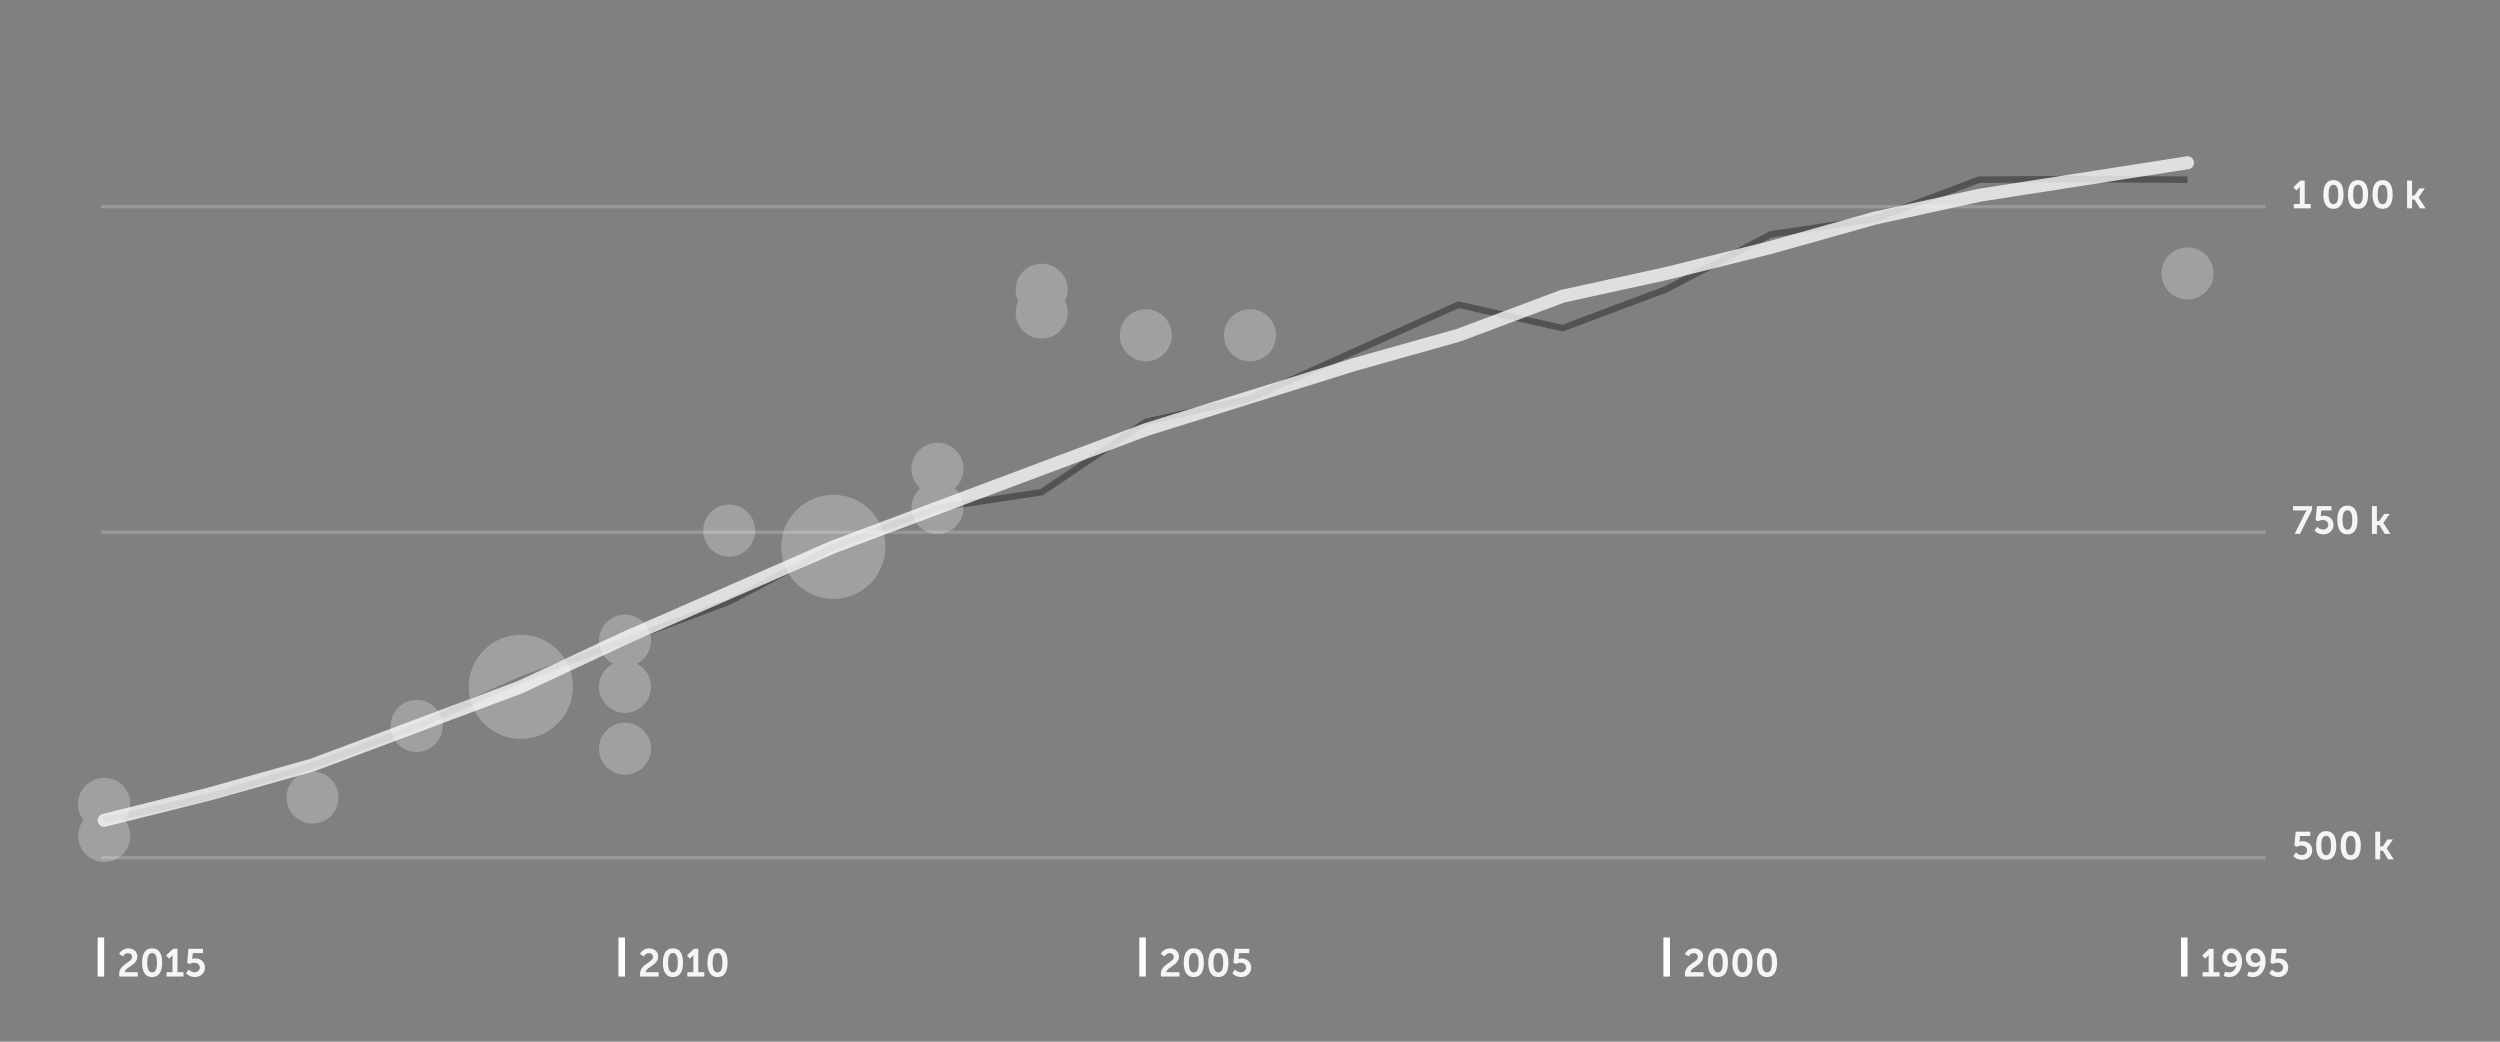 <?xml version="1.0" encoding="UTF-8" standalone="no"?>
<svg width="768px" height="320px" viewBox="0 0 768 320" version="1.1" xmlns="http://www.w3.org/2000/svg" xmlns:xlink="http://www.w3.org/1999/xlink">
    <rect x="0" y="0" width="768" height="320" fill="#808080" stroke="none"/>
    <!-- Generator: Sketch 39.1 (31720) - http://www.bohemiancoding.com/sketch -->
    <title>graph_salary_large</title>
    <desc>Created with Sketch.</desc>
    <defs></defs>
    <g id="Page-1" stroke="none" stroke-width="1" fill="none" fill-rule="evenodd">
        <g id="graph_salary_large">
            <g id="salary_labels-copy">
                <g id="bg"></g>
                <polyline id="graph_path_tekna" stroke-opacity="0.5" stroke="#262626" stroke-width="2" points="32 252 64 244.8 96 235.2 128 223.2 160 208.8 192 196.8 224 184.8 256 168 288 156 320 151.2 352 129.6 384 122.4 416 108 448 93.6 480 100.8 512 88.8 544 72 576 67.2 608 55.2 640 55 672 55.2"></polyline>
                <polyline id="graph_line_average" stroke="#FFFFFF" stroke-width="4" stroke-linecap="round" stroke-linejoin="round" opacity="0.75" points="32 252 64 244 96 235 128 223 160 211 192 196 224 182 256 168 288 156 320 144 352 132 384 122 416 112 448 103 480 91 512 84 544 76 576 67 608 60 640 55 672 50"></polyline>
                <g id="graph_points_employees" transform="translate(24, 76)" fill="#FFFFFF" opacity="0.25">
                    <circle id="Oval-Copy-21" cx="8" cy="171" r="8"></circle>
                    <circle id="Oval-Copy-23" cx="8" cy="171" r="8"></circle>
                    <circle id="Oval-Copy-24" cx="72" cy="169" r="8"></circle>
                    <circle id="Oval-Copy-25" cx="104" cy="147" r="8"></circle>
                    <circle id="Oval-Copy-27" cx="136" cy="135" r="16"></circle>
                    <circle id="Oval-Copy-28" cx="136" cy="135" r="12"></circle>
                    <circle id="Oval-Copy-26" cx="136" cy="135" r="8"></circle>
                    <circle id="Oval-Copy-29" cx="168" cy="154" r="8"></circle>
                    <circle id="Oval-Copy-32" cx="200" cy="87" r="8"></circle>
                    <circle id="Oval-Copy-33" cx="232" cy="92" r="16"></circle>
                    <circle id="Oval-Copy-33" cx="232" cy="92" r="12"></circle>
                    <circle id="Oval-Copy-33" cx="264" cy="68" r="8"></circle>
                    <circle id="Oval-Copy-34" cx="264" cy="80" r="8"></circle>
                    <circle id="Oval-Copy-35" cx="296" cy="13" r="8"></circle>
                    <circle id="Oval-Copy-36" cx="296" cy="20" r="8"></circle>
                    <circle id="Oval-Copy-37" cx="328" cy="27" r="8"></circle>
                    <circle id="Oval-Copy-38" cx="360" cy="27" r="8"></circle>
                    <circle id="Oval-Copy-39" cx="648" cy="8" r="8"></circle>
                    <circle id="Oval-Copy-30" cx="168" cy="135" r="8"></circle>
                    <circle id="Oval-Copy-31" cx="168" cy="120.8" r="8"></circle>
                    <circle id="Oval-Copy-22" cx="8" cy="180.8" r="8"></circle>
                </g>
                <g id="label_y" transform="translate(31, 0)" fill="#FFFFFF" opacity="0.2">
                    <g id="lines" transform="translate(0, 63)">
                        <rect id="Rectangle-Copy-5" x="0" y="200" width="665" height="1"></rect>
                        <rect id="Rectangle-Copy-5" x="0" y="100" width="665" height="1"></rect>
                        <rect id="Rectangle-Copy-5" x="0" y="0" width="665" height="1"></rect>
                    </g>
                </g>
                <g id="label_x" transform="translate(0, 23)">
                    <g id="2015" transform="translate(30, 265)">
                        <rect id="Rectangle-Copy-5" fill="#FFFFFF" x="0" y="0" width="2" height="12"></rect>
                        <path d="M6.672,12 L12.324,12 L12.324,10.668 L8.34,10.668 C8.376,9.06 12.192,8.592 12.192,5.856 C12.192,4.248 10.92,3.336 9.42,3.336 C7.38,3.336 6.6,5.04 6.6,5.04 L7.752,5.808 C7.752,5.808 8.292,4.8 9.288,4.8 C10.008,4.8 10.584,5.244 10.584,5.988 C10.584,7.68 6.6,8.172 6.6,11.244 C6.6,11.484 6.636,11.724 6.672,12 L6.672,12 Z M16.728,12.144 C19.056,12.144 19.824,10.176 19.824,7.728 C19.824,5.28 19.056,3.336 16.728,3.336 C14.4,3.336 13.644,5.28 13.644,7.728 C13.644,10.176 14.4,12.144 16.728,12.144 L16.728,12.144 Z M16.728,10.728 C15.564,10.728 15.228,9.408 15.228,7.728 C15.228,6.072 15.564,4.764 16.728,4.764 C17.892,4.764 18.228,6.072 18.228,7.728 C18.228,9.408 17.892,10.728 16.728,10.728 L16.728,10.728 Z M21.156,12 L26.364,12 L26.364,10.668 L24.516,10.668 L24.516,3.48 L23.16,3.48 L21.024,5.532 L21.936,6.492 L22.62,5.844 C22.896,5.568 22.992,5.364 22.992,5.364 L23.016,5.364 C23.016,5.364 23.004,5.652 23.004,5.94 L23.004,10.668 L21.156,10.668 L21.156,12 Z M27.168,10.992 C27.168,10.992 28.092,12.144 29.892,12.144 C31.668,12.144 32.964,10.896 32.964,9.216 C32.964,7.68 31.848,6.42 29.964,6.42 C29.448,6.42 29.052,6.612 29.052,6.612 L29.028,6.612 C29.028,6.612 29.064,6.444 29.088,6.216 L29.22,4.812 L32.364,4.812 L32.364,3.48 L27.888,3.48 L27.492,7.8 L28.344,8.112 C28.344,8.112 28.908,7.752 29.664,7.752 C30.636,7.752 31.38,8.34 31.38,9.228 C31.38,10.128 30.6,10.68 29.772,10.68 C28.668,10.68 27.96,9.828 27.96,9.828 L27.168,10.992 Z" fill="#F5F5F5"></path>
                    </g>
                    <g id="2010" transform="translate(190, 265)">
                        <rect id="Rectangle-Copy-5" fill="#FFFFFF" x="0" y="0" width="2" height="12"></rect>
                        <path d="M6.672,12 L12.324,12 L12.324,10.668 L8.34,10.668 C8.376,9.06 12.192,8.592 12.192,5.856 C12.192,4.248 10.92,3.336 9.42,3.336 C7.38,3.336 6.6,5.04 6.6,5.04 L7.752,5.808 C7.752,5.808 8.292,4.8 9.288,4.8 C10.008,4.8 10.584,5.244 10.584,5.988 C10.584,7.68 6.6,8.172 6.6,11.244 C6.6,11.484 6.636,11.724 6.672,12 L6.672,12 Z M16.728,12.144 C19.056,12.144 19.824,10.176 19.824,7.728 C19.824,5.28 19.056,3.336 16.728,3.336 C14.4,3.336 13.644,5.28 13.644,7.728 C13.644,10.176 14.4,12.144 16.728,12.144 L16.728,12.144 Z M16.728,10.728 C15.564,10.728 15.228,9.408 15.228,7.728 C15.228,6.072 15.564,4.764 16.728,4.764 C17.892,4.764 18.228,6.072 18.228,7.728 C18.228,9.408 17.892,10.728 16.728,10.728 L16.728,10.728 Z M21.156,12 L26.364,12 L26.364,10.668 L24.516,10.668 L24.516,3.48 L23.16,3.48 L21.024,5.532 L21.936,6.492 L22.62,5.844 C22.896,5.568 22.992,5.364 22.992,5.364 L23.016,5.364 C23.016,5.364 23.004,5.652 23.004,5.94 L23.004,10.668 L21.156,10.668 L21.156,12 Z M30.42,12.144 C32.748,12.144 33.516,10.176 33.516,7.728 C33.516,5.28 32.748,3.336 30.42,3.336 C28.092,3.336 27.336,5.28 27.336,7.728 C27.336,10.176 28.092,12.144 30.42,12.144 L30.42,12.144 Z M30.42,10.728 C29.256,10.728 28.92,9.408 28.92,7.728 C28.92,6.072 29.256,4.764 30.42,4.764 C31.584,4.764 31.92,6.072 31.92,7.728 C31.92,9.408 31.584,10.728 30.42,10.728 L30.42,10.728 Z" fill="#F5F5F5"></path>
                    </g>
                    <g id="2005" transform="translate(350, 265)">
                        <rect id="Rectangle-Copy-5" fill="#FFFFFF" x="0" y="0" width="2" height="12"></rect>
                        <path d="M6.672,12 L12.324,12 L12.324,10.668 L8.34,10.668 C8.376,9.06 12.192,8.592 12.192,5.856 C12.192,4.248 10.92,3.336 9.42,3.336 C7.38,3.336 6.6,5.04 6.6,5.04 L7.752,5.808 C7.752,5.808 8.292,4.8 9.288,4.8 C10.008,4.8 10.584,5.244 10.584,5.988 C10.584,7.68 6.6,8.172 6.6,11.244 C6.6,11.484 6.636,11.724 6.672,12 L6.672,12 Z M16.728,12.144 C19.056,12.144 19.824,10.176 19.824,7.728 C19.824,5.28 19.056,3.336 16.728,3.336 C14.4,3.336 13.644,5.28 13.644,7.728 C13.644,10.176 14.4,12.144 16.728,12.144 L16.728,12.144 Z M16.728,10.728 C15.564,10.728 15.228,9.408 15.228,7.728 C15.228,6.072 15.564,4.764 16.728,4.764 C17.892,4.764 18.228,6.072 18.228,7.728 C18.228,9.408 17.892,10.728 16.728,10.728 L16.728,10.728 Z M24.276,12.144 C26.604,12.144 27.372,10.176 27.372,7.728 C27.372,5.28 26.604,3.336 24.276,3.336 C21.948,3.336 21.192,5.28 21.192,7.728 C21.192,10.176 21.948,12.144 24.276,12.144 L24.276,12.144 Z M24.276,10.728 C23.112,10.728 22.776,9.408 22.776,7.728 C22.776,6.072 23.112,4.764 24.276,4.764 C25.44,4.764 25.776,6.072 25.776,7.728 C25.776,9.408 25.44,10.728 24.276,10.728 L24.276,10.728 Z M28.572,10.992 C28.572,10.992 29.496,12.144 31.296,12.144 C33.072,12.144 34.368,10.896 34.368,9.216 C34.368,7.68 33.252,6.42 31.368,6.42 C30.852,6.42 30.456,6.612 30.456,6.612 L30.432,6.612 C30.432,6.612 30.468,6.444 30.492,6.216 L30.624,4.812 L33.768,4.812 L33.768,3.48 L29.292,3.48 L28.896,7.8 L29.748,8.112 C29.748,8.112 30.312,7.752 31.068,7.752 C32.04,7.752 32.784,8.34 32.784,9.228 C32.784,10.128 32.004,10.68 31.176,10.68 C30.072,10.68 29.364,9.828 29.364,9.828 L28.572,10.992 Z" fill="#F5F5F5"></path>
                    </g>
                    <g id="2000" transform="translate(511, 265)">
                        <rect id="Rectangle-Copy-5" fill="#FFFFFF" x="0" y="0" width="2" height="12"></rect>
                        <path d="M6.672,12 L12.324,12 L12.324,10.668 L8.34,10.668 C8.376,9.06 12.192,8.592 12.192,5.856 C12.192,4.248 10.92,3.336 9.42,3.336 C7.38,3.336 6.6,5.04 6.6,5.04 L7.752,5.808 C7.752,5.808 8.292,4.8 9.288,4.8 C10.008,4.8 10.584,5.244 10.584,5.988 C10.584,7.68 6.6,8.172 6.6,11.244 C6.6,11.484 6.636,11.724 6.672,12 L6.672,12 Z M16.728,12.144 C19.056,12.144 19.824,10.176 19.824,7.728 C19.824,5.28 19.056,3.336 16.728,3.336 C14.4,3.336 13.644,5.28 13.644,7.728 C13.644,10.176 14.4,12.144 16.728,12.144 L16.728,12.144 Z M16.728,10.728 C15.564,10.728 15.228,9.408 15.228,7.728 C15.228,6.072 15.564,4.764 16.728,4.764 C17.892,4.764 18.228,6.072 18.228,7.728 C18.228,9.408 17.892,10.728 16.728,10.728 L16.728,10.728 Z M24.276,12.144 C26.604,12.144 27.372,10.176 27.372,7.728 C27.372,5.28 26.604,3.336 24.276,3.336 C21.948,3.336 21.192,5.28 21.192,7.728 C21.192,10.176 21.948,12.144 24.276,12.144 L24.276,12.144 Z M24.276,10.728 C23.112,10.728 22.776,9.408 22.776,7.728 C22.776,6.072 23.112,4.764 24.276,4.764 C25.44,4.764 25.776,6.072 25.776,7.728 C25.776,9.408 25.44,10.728 24.276,10.728 L24.276,10.728 Z M31.824,12.144 C34.152,12.144 34.92,10.176 34.92,7.728 C34.92,5.28 34.152,3.336 31.824,3.336 C29.496,3.336 28.74,5.28 28.74,7.728 C28.74,10.176 29.496,12.144 31.824,12.144 L31.824,12.144 Z M31.824,10.728 C30.66,10.728 30.324,9.408 30.324,7.728 C30.324,6.072 30.66,4.764 31.824,4.764 C32.988,4.764 33.324,6.072 33.324,7.728 C33.324,9.408 32.988,10.728 31.824,10.728 L31.824,10.728 Z" fill="#F5F5F5"></path>
                    </g>
                    <g id="1995" transform="translate(670, 265)">
                        <rect id="Rectangle-Copy-5" fill="#FFFFFF" x="0" y="0" width="2" height="12"></rect>
                        <path d="M6.648,12 L11.856,12 L11.856,10.668 L10.008,10.668 L10.008,3.48 L8.652,3.48 L6.516,5.532 L7.428,6.492 L8.112,5.844 C8.388,5.568 8.484,5.364 8.484,5.364 L8.508,5.364 C8.508,5.364 8.496,5.652 8.496,5.94 L8.496,10.668 L6.648,10.668 L6.648,12 Z M14.832,12.144 C17.472,12.144 18.756,9.612 18.756,7.38 C18.756,4.812 17.244,3.336 15.468,3.336 C13.776,3.336 12.66,4.62 12.66,6.192 C12.66,7.728 13.704,9.048 15.384,9.048 C15.996,9.048 16.692,8.796 16.992,8.448 L17.016,8.448 C16.8,9.612 16.08,10.728 14.736,10.728 C14.088,10.728 13.548,10.452 13.548,10.452 L13.092,11.784 C13.092,11.784 13.752,12.144 14.832,12.144 L14.832,12.144 Z M15.756,7.776 C14.724,7.776 14.184,7.056 14.184,6.192 C14.184,5.388 14.676,4.764 15.468,4.764 C16.356,4.764 17.148,5.784 17.148,6.852 C17.148,7.368 16.524,7.776 15.756,7.776 L15.756,7.776 Z M22.08,12.144 C24.72,12.144 26.004,9.612 26.004,7.38 C26.004,4.812 24.492,3.336 22.716,3.336 C21.024,3.336 19.908,4.62 19.908,6.192 C19.908,7.728 20.952,9.048 22.632,9.048 C23.244,9.048 23.94,8.796 24.24,8.448 L24.264,8.448 C24.048,9.612 23.328,10.728 21.984,10.728 C21.336,10.728 20.796,10.452 20.796,10.452 L20.34,11.784 C20.34,11.784 21,12.144 22.08,12.144 L22.08,12.144 Z M23.004,7.776 C21.972,7.776 21.432,7.056 21.432,6.192 C21.432,5.388 21.924,4.764 22.716,4.764 C23.604,4.764 24.396,5.784 24.396,6.852 C24.396,7.368 23.772,7.776 23.004,7.776 L23.004,7.776 Z M27.156,10.992 C27.156,10.992 28.08,12.144 29.88,12.144 C31.656,12.144 32.952,10.896 32.952,9.216 C32.952,7.68 31.836,6.42 29.952,6.42 C29.436,6.42 29.04,6.612 29.04,6.612 L29.016,6.612 C29.016,6.612 29.052,6.444 29.076,6.216 L29.208,4.812 L32.352,4.812 L32.352,3.48 L27.876,3.48 L27.48,7.8 L28.332,8.112 C28.332,8.112 28.896,7.752 29.652,7.752 C30.624,7.752 31.368,8.34 31.368,9.228 C31.368,10.128 30.588,10.68 29.76,10.68 C28.656,10.68 27.948,9.828 27.948,9.828 L27.156,10.992 Z" fill="#F5F5F5"></path>
                    </g>
                </g>
                <path d="M704.648,64 L709.856,64 L709.856,62.668 L708.008,62.668 L708.008,55.48 L706.652,55.48 L704.516,57.532 L705.428,58.492 L706.112,57.844 C706.388,57.568 706.484,57.364 706.484,57.364 L706.508,57.364 C706.508,57.364 706.496,57.652 706.496,57.94 L706.496,62.668 L704.648,62.668 L704.648,64 Z M716.828,64.144 C719.156,64.144 719.924,62.176 719.924,59.728 C719.924,57.28 719.156,55.336 716.828,55.336 C714.5,55.336 713.744,57.28 713.744,59.728 C713.744,62.176 714.5,64.144 716.828,64.144 L716.828,64.144 Z M716.828,62.728 C715.664,62.728 715.328,61.408 715.328,59.728 C715.328,58.072 715.664,56.764 716.828,56.764 C717.992,56.764 718.328,58.072 718.328,59.728 C718.328,61.408 717.992,62.728 716.828,62.728 L716.828,62.728 Z M724.376,64.144 C726.704,64.144 727.472,62.176 727.472,59.728 C727.472,57.28 726.704,55.336 724.376,55.336 C722.048,55.336 721.292,57.28 721.292,59.728 C721.292,62.176 722.048,64.144 724.376,64.144 L724.376,64.144 Z M724.376,62.728 C723.212,62.728 722.876,61.408 722.876,59.728 C722.876,58.072 723.212,56.764 724.376,56.764 C725.54,56.764 725.876,58.072 725.876,59.728 C725.876,61.408 725.54,62.728 724.376,62.728 L724.376,62.728 Z M731.924,64.144 C734.252,64.144 735.02,62.176 735.02,59.728 C735.02,57.28 734.252,55.336 731.924,55.336 C729.596,55.336 728.84,57.28 728.84,59.728 C728.84,62.176 729.596,64.144 731.924,64.144 L731.924,64.144 Z M731.924,62.728 C730.76,62.728 730.424,61.408 730.424,59.728 C730.424,58.072 730.76,56.764 731.924,56.764 C733.088,56.764 733.424,58.072 733.424,59.728 C733.424,61.408 733.088,62.728 731.924,62.728 L731.924,62.728 Z M739.46,64 L740.984,64 L740.984,61.324 L741.776,61.324 L743.396,64 L745.148,64 L742.976,60.64 L742.976,60.616 L744.908,57.88 L743.216,57.88 L741.74,60.04 L740.984,60.04 L740.984,55.48 L739.46,55.48 L739.46,64 Z" id="1-000-k" fill="#F5F5F5"></path>
                <path d="M704.936,164 L706.544,164 L710.276,156.56 L710.276,155.48 L704.42,155.48 L704.42,156.812 L708.056,156.812 C708.476,156.812 708.644,156.788 708.644,156.788 L708.644,156.812 C708.644,156.812 708.392,157.064 708.128,157.592 L704.936,164 Z M711.044,162.992 C711.044,162.992 711.968,164.144 713.768,164.144 C715.544,164.144 716.84,162.896 716.84,161.216 C716.84,159.68 715.724,158.42 713.84,158.42 C713.324,158.42 712.928,158.612 712.928,158.612 L712.904,158.612 C712.904,158.612 712.94,158.444 712.964,158.216 L713.096,156.812 L716.24,156.812 L716.24,155.48 L711.764,155.48 L711.368,159.8 L712.22,160.112 C712.22,160.112 712.784,159.752 713.54,159.752 C714.512,159.752 715.256,160.34 715.256,161.228 C715.256,162.128 714.476,162.68 713.648,162.68 C712.544,162.68 711.836,161.828 711.836,161.828 L711.044,162.992 Z M721.124,164.144 C723.452,164.144 724.22,162.176 724.22,159.728 C724.22,157.28 723.452,155.336 721.124,155.336 C718.796,155.336 718.04,157.28 718.04,159.728 C718.04,162.176 718.796,164.144 721.124,164.144 L721.124,164.144 Z M721.124,162.728 C719.96,162.728 719.624,161.408 719.624,159.728 C719.624,158.072 719.96,156.764 721.124,156.764 C722.288,156.764 722.624,158.072 722.624,159.728 C722.624,161.408 722.288,162.728 721.124,162.728 L721.124,162.728 Z M728.66,164 L730.184,164 L730.184,161.324 L730.976,161.324 L732.596,164 L734.348,164 L732.176,160.64 L732.176,160.616 L734.108,157.88 L732.416,157.88 L730.94,160.04 L730.184,160.04 L730.184,155.48 L728.66,155.48 L728.66,164 Z" id="750-k" fill="#F5F5F5"></path>
                <path d="M704.516,262.992 C704.516,262.992 705.44,264.144 707.24,264.144 C709.016,264.144 710.312,262.896 710.312,261.216 C710.312,259.68 709.196,258.42 707.312,258.42 C706.796,258.42 706.4,258.612 706.4,258.612 L706.376,258.612 C706.376,258.612 706.412,258.444 706.436,258.216 L706.568,256.812 L709.712,256.812 L709.712,255.48 L705.236,255.48 L704.84,259.8 L705.692,260.112 C705.692,260.112 706.256,259.752 707.012,259.752 C707.984,259.752 708.728,260.34 708.728,261.228 C708.728,262.128 707.948,262.68 707.12,262.68 C706.016,262.68 705.308,261.828 705.308,261.828 L704.516,262.992 Z M714.596,264.144 C716.924,264.144 717.692,262.176 717.692,259.728 C717.692,257.28 716.924,255.336 714.596,255.336 C712.268,255.336 711.512,257.28 711.512,259.728 C711.512,262.176 712.268,264.144 714.596,264.144 L714.596,264.144 Z M714.596,262.728 C713.432,262.728 713.096,261.408 713.096,259.728 C713.096,258.072 713.432,256.764 714.596,256.764 C715.76,256.764 716.096,258.072 716.096,259.728 C716.096,261.408 715.76,262.728 714.596,262.728 L714.596,262.728 Z M722.144,264.144 C724.472,264.144 725.24,262.176 725.24,259.728 C725.24,257.28 724.472,255.336 722.144,255.336 C719.816,255.336 719.06,257.28 719.06,259.728 C719.06,262.176 719.816,264.144 722.144,264.144 L722.144,264.144 Z M722.144,262.728 C720.98,262.728 720.644,261.408 720.644,259.728 C720.644,258.072 720.98,256.764 722.144,256.764 C723.308,256.764 723.644,258.072 723.644,259.728 C723.644,261.408 723.308,262.728 722.144,262.728 L722.144,262.728 Z M729.68,264 L731.204,264 L731.204,261.324 L731.996,261.324 L733.616,264 L735.368,264 L733.196,260.64 L733.196,260.616 L735.128,257.88 L733.436,257.88 L731.96,260.04 L731.204,260.04 L731.204,255.48 L729.68,255.48 L729.68,264 Z" id="500-k" fill="#F5F5F5"></path>
            </g>
        </g>
    </g>
</svg>